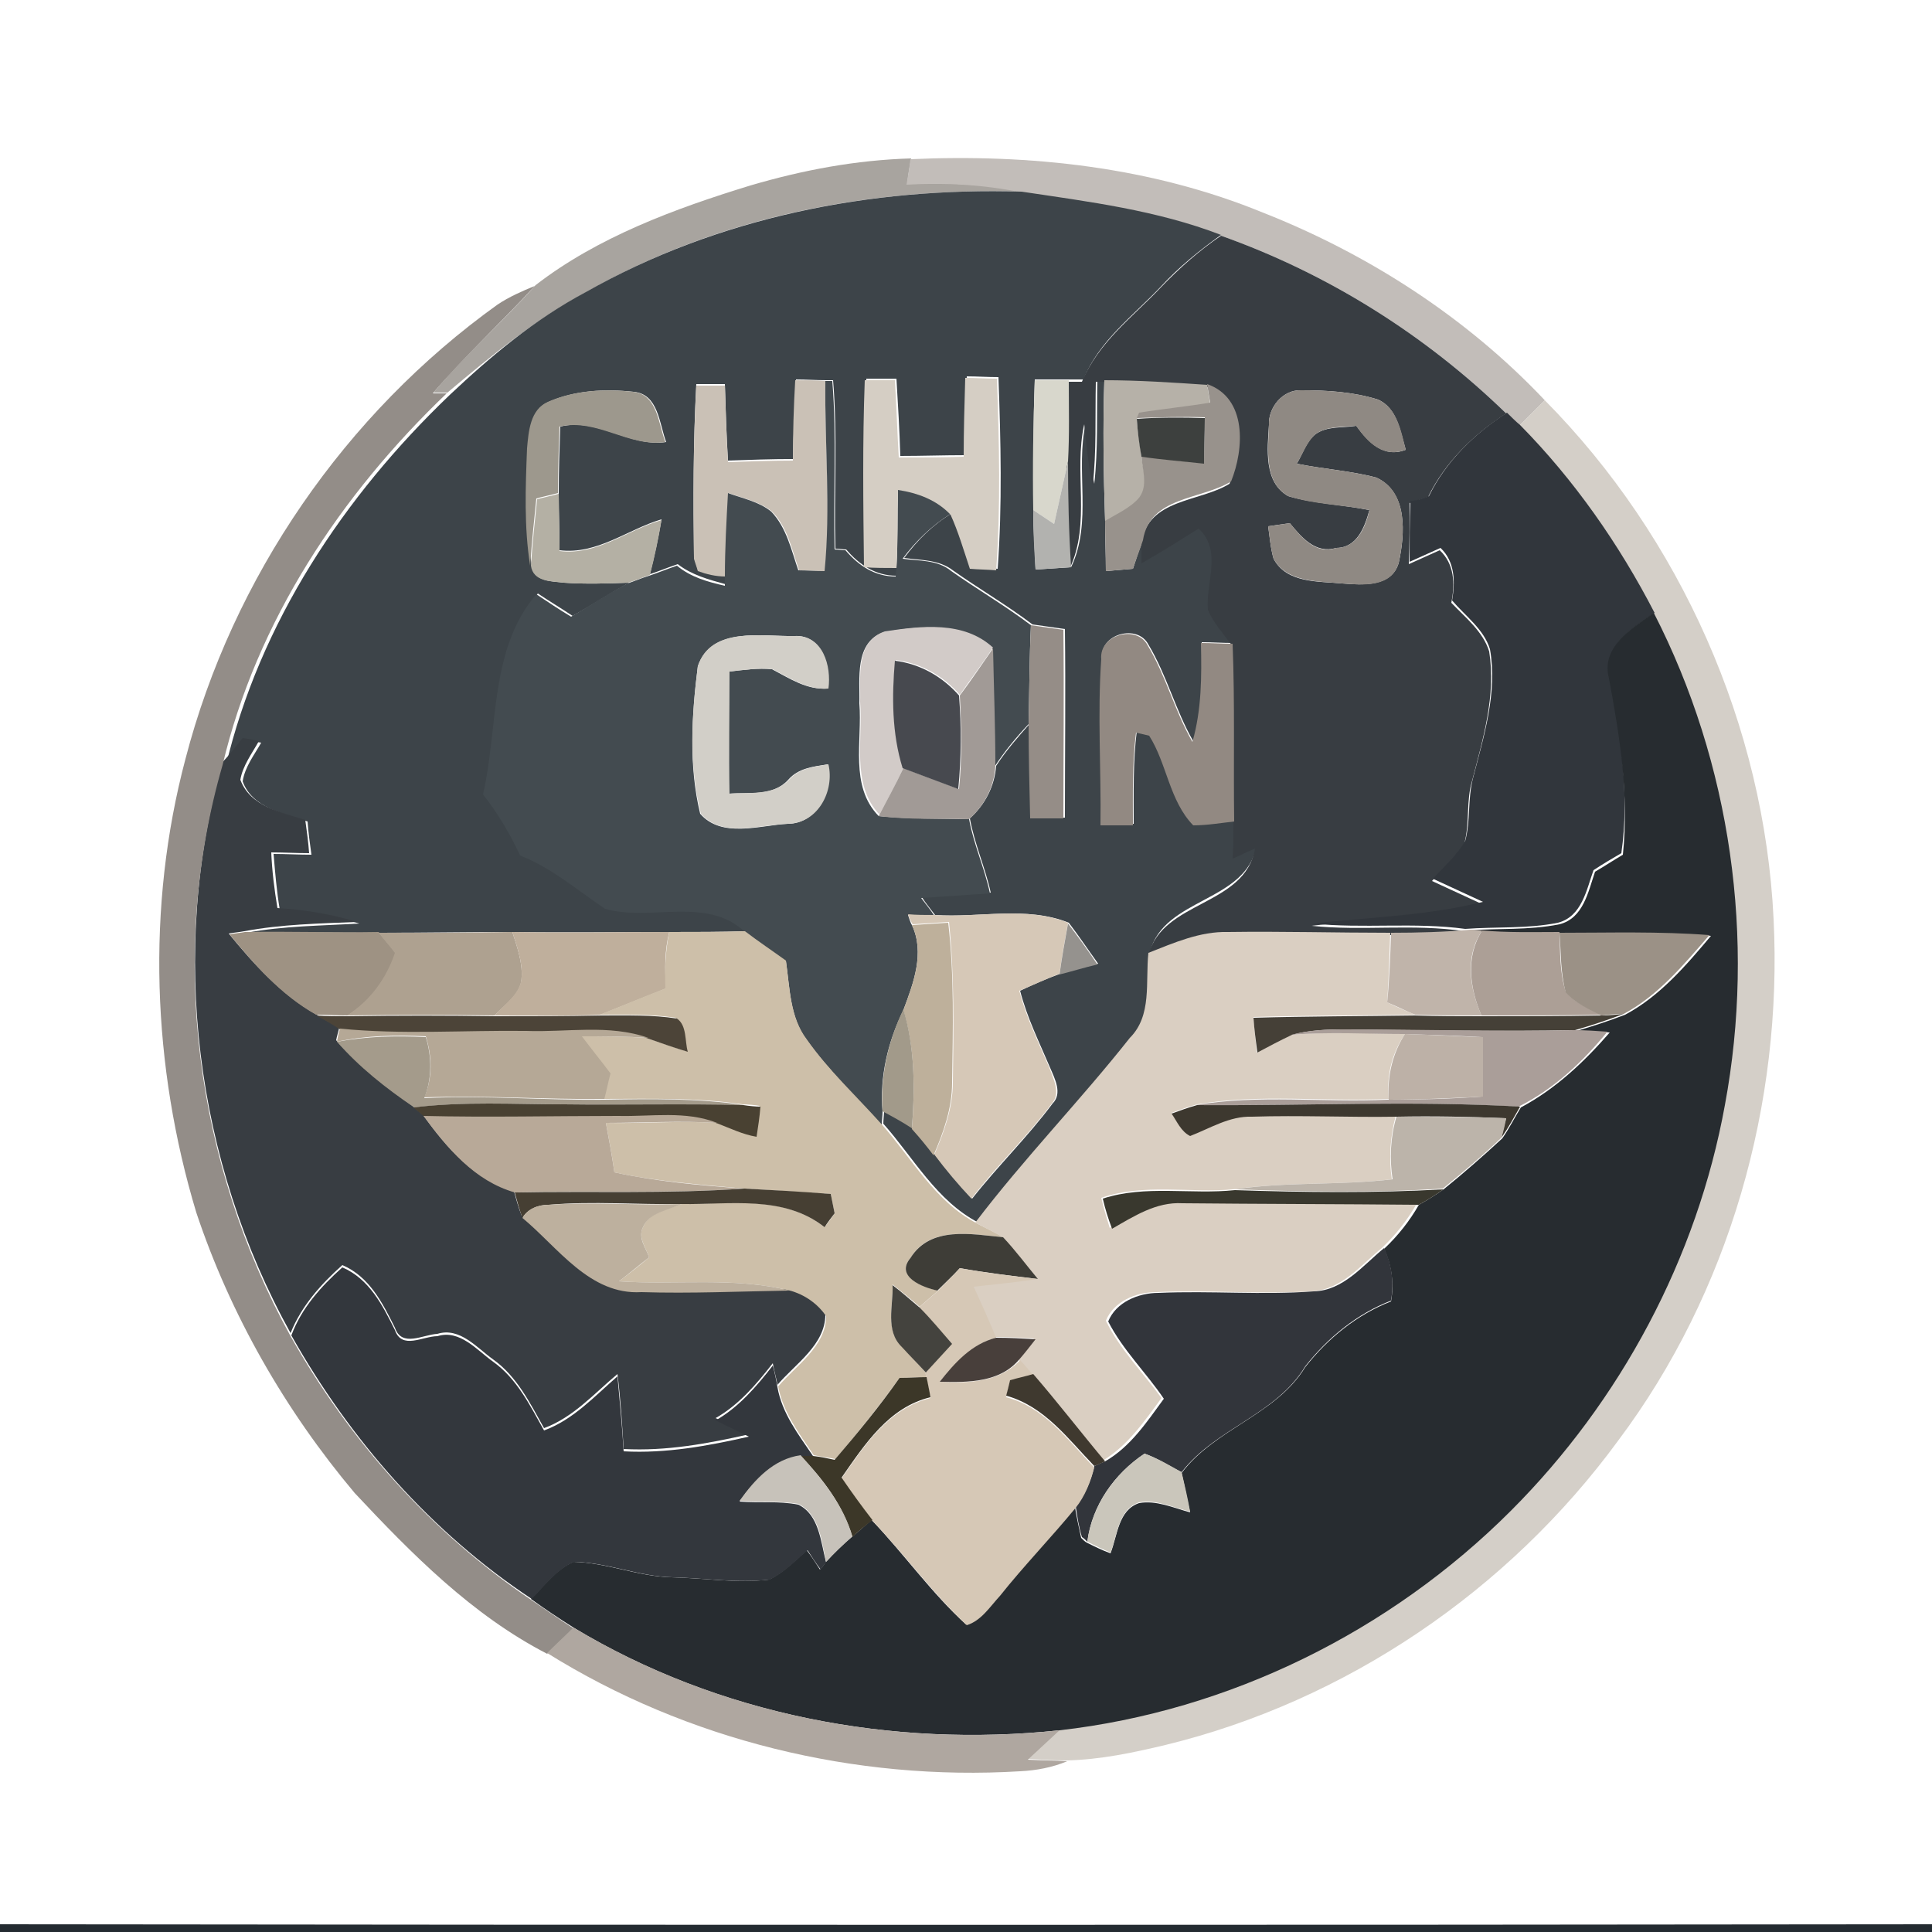 <?xml version="1.0" encoding="utf-8"?>
<!-- Generator: Adobe Illustrator 26.0.3, SVG Export Plug-In . SVG Version: 6.00 Build 0)  -->
<svg version="1.1" id="Layer_1" xmlns="http://www.w3.org/2000/svg" xmlns:xlink="http://www.w3.org/1999/xlink" x="0px" y="0px"
	 viewBox="0 0 250 250" style="enable-background:new 0 0 250 250;" xml:space="preserve">
<style type="text/css">
	.st0{fill:#A8A49F;}
	.st1{fill:#C2BDB9;}
	.st2{fill:#3D4449;}
	.st3{fill:#383D42;}
	.st4{fill:#938D88;}
	.st5{fill:#CAC1B6;}
	.st6{fill:#434B50;}
	.st7{fill:#D5CEC4;}
	.st8{fill:#D8D7CC;}
	.st9{fill:#B6B1A8;}
	.st10{fill:#98928C;}
	.st11{fill:#8F8983;}
	.st12{fill:#9D988D;}
	.st13{fill:#D4CFC8;}
	.st14{fill:#3D403E;}
	.st15{fill:#31363C;}
	.st16{fill:#B2B2AF;}
	.st17{fill:#B4B0A4;}
	.st18{fill:#272C30;}
	.st19{fill:#D2CBC8;}
	.st20{fill:#958D87;}
	.st21{fill:#D2CFC8;}
	.st22{fill:#928982;}
	.st23{fill:#A19A96;}
	.st24{fill:#47494F;}
	.st25{fill:#D6C8B7;}
	.st26{fill:#BEB09B;}
	.st27{fill:#95928E;}
	.st28{fill:#9E9283;}
	.st29{fill:#AEA190;}
	.st30{fill:#BFAF9C;}
	.st31{fill:#CDBFA9;}
	.st32{fill:#DACFC2;}
	.st33{fill:#C0B4AA;}
	.st34{fill:#AC9F96;}
	.st35{fill:#9B9186;}
	.st36{fill:#4C4438;}
	.st37{fill:#A29A8A;}
	.st38{fill:#454037;}
	.st39{fill:#B5A896;}
	.st40{fill:#AA9E99;}
	.st41{fill:#A49B8B;}
	.st42{fill:#BDB1A7;}
	.st43{fill:#494132;}
	.st44{fill:#3D382F;}
	.st45{fill:#B8A998;}
	.st46{fill:#BCB4AA;}
	.st47{fill:#463F33;}
	.st48{fill:#39382E;}
	.st49{fill:#BDB09E;}
	.st50{fill:#3E3D37;}
	.st51{fill:#32353B;}
	.st52{fill:#33373D;}
	.st53{fill:#D6C8B6;}
	.st54{fill:#44433E;}
	.st55{fill:#483F3B;}
	.st56{fill:#3C3728;}
	.st57{fill:#3F392F;}
	.st58{fill:#CAC6BB;}
	.st59{fill:#C7C2BA;}
	.st60{fill:#AFA7A0;}
	.st61{fill:#242B31;}
</style>
<g id="_x23_a8a49fff">
	<path class="st0" d="M97.1,24c6.8-2,13.7-3.3,20.8-3.5c-0.2,1.1-0.4,2.2-0.5,3.3c5-0.2,10,0,14.9,1c-19.5-0.6-39.4,3.2-56.4,13
		c-6.6,3.5-12.3,8.2-18,13c-0.5,0-1.4,0-1.8,0c4.1-4.9,8.9-9.1,13.2-13.9C77.3,30.7,87.3,27,97.1,24z"/>
</g>
<g id="_x23_c2bdb9ff">
	<path class="st1" d="M117.8,20.6c15.5-0.7,31.2,1,45.6,6.9c13.7,5.4,26.4,13.6,36.5,24.3c-1.1,1.1-2.2,2.2-3.3,3.3
		c-0.4-0.4-1.2-1.2-1.7-1.6c-10.5-10.2-23.1-18.1-36.9-23c-8.3-3.1-17.1-4.3-25.8-5.6c-4.9-1-9.9-1.3-14.9-1
		C117.5,22.7,117.7,21.6,117.8,20.6z"/>
</g>
<g id="_x23_3d4449ff">
	<path class="st2" d="M75.8,37.8c17.1-9.7,36.9-13.6,56.4-13c8.7,1.3,17.5,2.4,25.8,5.6c-2.8,2-5.5,4.2-7.8,6.7c-3.6,3.8-8,7-10,12
		c-0.6,0-1.3,0-1.9,0c-1.5,0-2.9,0-4.4,0c-0.2,5.6-0.2,11.2-0.2,16.9c0,2.6,0.2,5.1,0.3,7.7c1.5-0.1,3-0.2,4.6-0.3
		c2.8-5.9,0.5-12.5,1.9-18.7c0.3,2.6,0.5,5.3,1.1,7.9c0.5-4.5,0.3-9,0.4-13.4l0.9,0c-0.2,6.1-0.1,12.2,0.1,18.2
		c0,2.2,0.1,4.3,0.1,6.5c1.1-0.1,2.3-0.2,3.5-0.3c0.4-1.2,0.8-2.5,1.3-3.7c0,0.7,0,2.1,0,2.7c2.5-1.5,5-3,7.4-4.5
		c3.1,2.9,0.9,7,1.2,10.5c0.7,1.8,2,3.2,3.1,4.6c-1.4,0-2.8-0.1-4.1-0.1c0.2,4.3,0.2,8.7-1.1,12.8c-2.3-4-3.4-8.5-5.8-12.5
		c-1.4-2.7-6.3-1.4-6,1.8c-0.5,7.1,0,14.3-0.1,21.4c1.4,0,2.8,0,4.2,0c0-4-0.1-8,0.4-12c0.4,0.1,1.3,0.3,1.7,0.4
		c2.3,3.7,2.6,8.4,5.7,11.6c1.8,0,3.6-0.2,5.3-0.5c0,1.5-0.1,3.1-0.1,4.6c1-0.4,1.9-0.9,2.9-1.3c-1.3,7.4-12,6.7-13.8,13.8
		c-0.4,3.7,0.5,8-2.2,11.1c-6.5,8.1-13.8,15.6-20,23.9c-5.4-2.8-8.4-8.4-12.3-12.8c0-0.4,0.1-1.3,0.1-1.7c1.3,0.7,2.6,1.4,3.8,2.3
		c1,1.1,1.9,2.3,2.8,3.4c1.5,2,3.1,3.9,4.8,5.7c3.3-4.2,7.2-8,10.4-12.3c1.3-1.3,0.3-3.2-0.3-4.6c-1.4-3.3-3-6.5-3.9-10
		c1.7-0.8,3.5-1.6,5.2-2.2c1.6-0.5,3.3-0.9,4.9-1.3c-1.3-1.8-2.5-3.6-3.8-5.3c-5.5-2.2-11.5-0.6-17.3-1c-0.6-0.8-1.2-1.5-1.7-2.3
		c3-0.2,5.9-0.4,8.9-0.6c-0.7-3.2-2.1-6.3-2.7-9.6c2-1.8,3.2-4.2,3.4-6.8c1.3-2,2.8-3.7,4.4-5.5c0.1,4.1,0.2,8.2,0.2,12.2
		c1.4,0,2.8,0,4.3,0c0-8.2,0.1-16.3,0-24.4c-1.4-0.2-2.8-0.4-4.2-0.6c-3.3-2.5-6.9-4.6-10.3-7c-1.8-1.4-4.2-1.3-6.3-1.6
		c1.7-2.3,3.7-4.3,6.2-5.8c1,2.3,1.7,4.7,2.5,7c1.1,0.1,2.2,0.1,3.4,0.2c0.6-8.3,0.4-16.5,0.1-24.8c-1.4,0-2.8-0.1-4.1-0.1
		c-0.1,3.4-0.1,6.8-0.2,10.2c-2.8,0-5.6,0.1-8.4,0.1c-0.1-3.3-0.3-6.7-0.5-10c-1.3,0-2.6,0-3.9,0c-0.3,8.1-0.2,16.2-0.2,24.2
		c1.4,0,2.8,0,4.2,0.1l-0.1,1.2c-2.7,0-4.8-1.4-6.5-3.4c-0.4,0-0.9-0.1-1.4-0.1c-0.2-7.3,0.3-14.6-0.3-21.8l-0.9,0
		c-1.3,0-2.6-0.1-3.9-0.1c-0.2,3.4-0.3,6.9-0.4,10.3c-2.8,0-5.6,0.1-8.4,0.2c-0.2-3.3-0.3-6.6-0.4-9.9c-1.2,0-2.5,0-3.7,0
		c-0.4,7.5-0.4,14.9-0.3,22.4c0.1,0.4,0.4,1.2,0.5,1.6c1.2,0.5,2.4,0.7,3.6,0.7l0,1.2c-2.2-0.6-4.4-1.2-6.2-2.6
		c-1.2,0.4-2.4,0.9-3.6,1.3c0.6-2.4,1.1-4.7,1.5-7.1c-4.4,1.3-8.3,4.6-13.2,4c0-2.5-0.1-4.9-0.1-7.4c0-2.9,0.1-5.7,0.2-8.6
		c4.9-1.2,8.9,2.7,13.7,2c-0.9-2.4-1-6.2-4.2-6.5c-3.7-0.4-7.6-0.2-11,1.3c-2.3,1-2.5,3.8-2.6,6c-0.2,5.1-0.3,10.2,0.4,15.2
		c0.3,2.1,2.6,2,4.2,2.2c2.8,0.2,5.6,0.1,8.4,0c-2.5,1.4-4.8,2.9-7.3,4.3c-1.5-1-3-1.9-4.5-2.9c-6.1,7.1-4.9,17.3-6.9,25.9
		c1.9,2.5,3.5,5.2,4.8,7.9c4.1,1.6,7.4,4.5,11,6.9c5.9,1.7,13.1-1.7,18.1,3c-3.3,0.1-6.6,0.1-9.8,0.1c-6.8,0-13.5,0.1-20.3,0
		c-5.8,0-11.6,0.1-17.3,0.1c-5.8,0-11.6-0.1-17.3,0c4.8-0.9,9.7-0.9,14.6-1.2c-3.4-1-6.8-1.6-10.3-1.8c-0.4-2.4-0.6-4.8-0.8-7.2
		c1.6,0,3.3,0.1,4.9,0.1c-0.2-1.4-0.4-2.9-0.5-4.3c-3.1-1-7.2-1.8-8.4-5.2c0.3-1.9,1.5-3.4,2.4-5c-0.7-0.1-1.4-0.2-2.1-0.4
		c-0.9,1.1-1.7,2.3-2.5,3.5c4.4-18.6,15.3-35,29-48.1C63.5,46.1,69.2,41.3,75.8,37.8z"/>
</g>
<g id="_x23_383d42ff">
	<path class="st3" d="M150.2,37.2c2.4-2.5,5-4.8,7.8-6.7c13.8,4.9,26.4,12.8,36.9,23c-4.2,2.7-7.9,6.3-10.1,10.8
		c-0.8,0.3-1.6,0.5-2.4,0.8c0,2.6,0,5.2-0.1,7.9c1.3-0.6,2.7-1.2,4-1.8c1.9,1.8,2,4.3,1.5,6.8c1.8,1.9,4.1,3.7,4.9,6.3
		c0.9,5.7-0.8,11.3-2.2,16.7c-0.8,2.6-0.3,5.4-1,8.1c-1.1,1.9-2.8,3.3-4.2,4.9c2.2,1,4.3,2,6.5,3c-7.3,1.7-14.7,1.9-22.1,2.8
		c6.6,0.7,13.2-0.3,19.8,0.7l0.8,0.1c-3.5,0.3-6.9,0.4-10.4,0.4c-7,0-14-0.2-21-0.1c-3.6-0.1-7,1.5-10.3,2.7
		c1.8-7.1,12.5-6.3,13.8-13.8c-1,0.4-1.9,0.9-2.9,1.3c0.1-1.5,0.1-3.1,0.1-4.6c-0.1-7.7,0.1-15.4-0.2-23c-1.1-1.5-2.4-2.9-3.1-4.6
		c-0.3-3.6,1.9-7.6-1.2-10.5c-2.4,1.5-4.9,3.1-7.4,4.5c0-0.7,0-2.1,0-2.7c0.9-5.7,7.5-5.2,11.4-7.6c1.6-4.2,2-10.8-3.1-12.6
		c-4.4-0.3-8.8-0.6-13.3-0.6l-0.9,0c-0.1,4.5,0.1,9-0.4,13.4c-0.6-2.6-0.8-5.2-1.1-7.9c-1.4,6.2,0.9,12.8-1.9,18.7
		c-0.3-4.6-0.4-9.1-0.4-13.7c0.1-3.5,0.1-7,0.1-10.5c0.6,0,1.3,0,1.9,0C142.2,44.2,146.6,41,150.2,37.2 M164.2,55
		c-0.2,3.1-0.7,7.4,2.5,9.2c3.4,1,7,1.1,10.5,1.8c-0.6,2.2-1.6,4.9-4.3,4.9c-2.7,0.8-4.5-1.4-6-3.2c-0.7,0.1-2.1,0.3-2.8,0.4
		c0.2,1.4,0.3,2.8,0.7,4.2c1.7,3.2,5.8,2.9,8.9,3.2c2.6,0.2,6.4,0.5,7.3-2.7c0.8-3.7,1.2-9.1-2.9-11c-3.4-0.9-6.9-1.1-10.3-1.8
		c0.8-1.3,1.2-2.8,2.4-3.8c1.5-1.1,3.5-0.8,5.3-1.1c1.6,2.2,3.6,4.2,6.4,3.1c-0.7-2.4-1.1-5.4-3.6-6.5c-3.2-1-6.6-1.2-9.9-1.2
		C166,50.4,164.1,52.7,164.2,55z"/>
	<path class="st3" d="M31.4,95.5c0.7,0.1,1.4,0.2,2.1,0.4c-0.9,1.6-2.1,3.2-2.4,5c1.3,3.5,5.3,4.2,8.4,5.2c0.2,1.4,0.4,2.9,0.5,4.3
		c-1.6,0-3.3-0.1-4.9-0.1c0.1,2.4,0.4,4.8,0.8,7.2c3.5,0.2,7,0.8,10.3,1.8c-4.9,0.2-9.8,0.3-14.6,1.2c-0.5,0.1-1.5,0.2-2,0.3
		c3.2,3.9,6.7,7.8,11.2,10.4c1,0.6,2,1.2,3.1,1.7c-0.1,0.6-0.3,1.1-0.4,1.7c2.9,3.3,6.4,6,9.9,8.5c0.3,0.3,1,0.9,1.3,1.1
		c3,4.2,6.6,8.4,11.8,9.9c0.3,1.1,0.6,2.2,1,3.2c4.6,3.8,8.7,10,15.4,9.7c6.4,0.2,12.8-0.1,19.2-0.2c1.9,0.5,3.6,1.7,4.7,3.3
		c0,3.9-3.9,6.4-6.2,9.1c-0.1-0.7-0.5-2.1-0.6-2.8c-2.1,2.7-4.4,5.4-7.4,7.1c1.4,0.7,2.9,1.4,4.3,2.1c-5.3,1.2-10.7,2.2-16.2,1.9
		c-0.2-3.2-0.4-6.5-0.8-9.7c-3,2.5-5.7,5.6-9.5,7c-1.8-3.2-3.5-6.7-6.6-8.9c-2.1-1.5-4.3-4.2-7.2-3.3c-1.9,0.1-4.6,1.8-5.5-0.8
		c-1.6-3.2-3.3-6.6-6.8-8.1c-2.8,2.5-5.3,5.3-6.7,8.8c-12.3-22.2-15.8-49.4-8.8-73.9C29.6,97.8,30.5,96.6,31.4,95.5z"/>
</g>
<g id="_x23_938d88ff">
	<path class="st4" d="M64.4,39.4c1.5-1,3.1-1.7,4.8-2.4c-4.3,4.7-9,9-13.2,13.9c0.5,0,1.4,0,1.8,0c-13.7,13.1-24.6,29.5-29,48.1
		c-7.1,24.5-3.5,51.6,8.8,73.9c7.6,13.5,18.2,25.4,31.1,34.1c1.8,1.2,3.6,2.5,5.5,3.7c-1.1,1.1-2.3,2.2-3.4,3.3
		c-9.7-5-17.5-12.9-24.9-20.8c-9-10.7-16.1-23.1-20.5-36.3c-5.7-18.9-6.5-39.5-1.4-58.7C30.1,74.7,44.7,53.5,64.4,39.4z"/>
</g>
<g id="_x23_cac1b6ff">
	<path class="st5" d="M102.9,49.2c1.3,0,2.6,0,3.9,0.1c-0.1,8.2,0.7,16.4,0,24.6c-1.2,0-2.3-0.1-3.4-0.1c-0.9-2.6-1.5-5.6-3.5-7.6
		c-1.6-1.3-3.7-1.7-5.6-2.4c-0.2,3.6-0.4,7.2-0.4,10.8c-1.3,0-2.5-0.3-3.6-0.7c-0.1-0.4-0.4-1.2-0.5-1.6c-0.1-7.5-0.1-14.9,0.3-22.4
		c1.2,0,2.5,0,3.7,0c0.1,3.3,0.2,6.6,0.4,9.9c2.8-0.1,5.6-0.2,8.4-0.2C102.6,56.1,102.7,52.6,102.9,49.2z"/>
</g>
<g id="_x23_434b50ff">
	<path class="st6" d="M106.8,49.3l0.9,0c0.6,7.3,0.1,14.5,0.3,21.8c0.5,0,0.9,0.1,1.4,0.1c1.7,2,3.8,3.4,6.5,3.4l0.1-1.2
		c0.2-3.4,0.1-6.8,0.2-10.1c2.5,0.4,5,1.3,6.8,3.2c-2.4,1.5-4.5,3.5-6.2,5.8c2.1,0.3,4.5,0.1,6.3,1.6c3.4,2.4,7,4.5,10.3,7
		c-0.2,4.3-0.2,8.5-0.3,12.8c-1.6,1.7-3.1,3.5-4.4,5.5c0-5.1-0.2-10.2-0.3-15.3c-3.8-3.5-9.3-2.9-14-2.1c-3.9,1.3-3.1,6.1-3.2,9.2
		c0.4,4.9-1.3,10.7,2.5,14.6c3.9,0.4,7.8,0.3,11.7,0.4c0.6,3.3,2,6.3,2.7,9.6c-3,0.2-6,0.4-8.9,0.6c0.6,0.8,1.2,1.5,1.7,2.3
		c-1.1,0-2.3-0.1-3.4-0.1c0.1,0.3,0.3,1,0.5,1.3c1.7,3.6,0.2,7.5-1.1,11c-2,4.1-3.1,8.6-2.7,13.2c0,0.4-0.1,1.3-0.1,1.7
		c-3.3-3.6-6.8-7-9.7-11c-2.2-2.9-2.2-6.8-2.7-10.2c-1.8-1.2-3.5-2.5-5.3-3.8c-5-4.7-12.2-1.3-18.1-3c-3.6-2.4-6.9-5.3-11-6.9
		c-1.3-2.8-2.9-5.5-4.8-7.9c2-8.6,0.8-18.8,6.9-25.9c1.5,1,3,2,4.5,2.9c2.4-1.4,4.8-3,7.3-4.3c0.9-0.3,1.8-0.7,2.8-1
		c1.2-0.4,2.4-0.9,3.6-1.3c1.8,1.5,4,2.1,6.2,2.6l0-1.2c0-3.6,0.2-7.2,0.4-10.8c1.9,0.7,4,1.1,5.6,2.4c2,2.1,2.6,5,3.5,7.6
		c1.1,0,2.3,0.1,3.4,0.1C107.5,65.7,106.7,57.5,106.8,49.3 M90.3,86.2c-0.8,6.3-1.2,12.9,0.3,19.1c2.8,3.2,7.7,1.5,11.3,1.3
		c3.8,0,5.9-4.2,5.2-7.7c-1.9,0.3-3.8,0.5-5.1,2c-2,2.2-5.1,1.6-7.7,1.8c-0.1-5.3,0-10.6,0-15.8c1.9-0.2,3.8-0.5,5.6-0.3
		c2.3,1.2,4.5,2.7,7.2,2.5c0.4-2.9-0.7-7-4.3-6.8C98.7,82.4,92.1,81,90.3,86.2z"/>
</g>
<g id="_x23_d5cec4ff">
	<path class="st7" d="M111.9,49.2c1.3,0,2.6,0,3.9,0c0.2,3.3,0.3,6.6,0.5,10c2.8,0,5.6,0,8.4-0.1c0-3.4,0.1-6.8,0.2-10.2
		c1.4,0,2.7,0.1,4.1,0.1c0.3,8.3,0.5,16.6-0.1,24.8c-1.1-0.1-2.3-0.1-3.4-0.2c-0.8-2.4-1.5-4.8-2.5-7c-1.8-1.9-4.2-2.8-6.8-3.2
		c-0.1,3.4,0,6.8-0.2,10.1c-1.4,0-2.8,0-4.2-0.1C111.7,65.3,111.6,57.2,111.9,49.2z"/>
</g>
<g id="_x23_d8d7ccff">
	<path class="st8" d="M133.9,49.2c1.5,0,2.9,0,4.4,0c0,3.5,0.1,7-0.1,10.5c-0.6,2.7-1.2,5.4-1.8,8.1c-0.9-0.6-1.8-1.2-2.7-1.8
		C133.6,60.4,133.7,54.8,133.9,49.2z"/>
</g>
<g id="_x23_b6b1a8ff">
	<path class="st9" d="M142.9,49.2c4.4,0,8.9,0.3,13.3,0.6c0.1,0.6,0.3,1.9,0.4,2.5c-3.1,0.5-6.2,0.8-9.2,1.3l-0.3,0.7
		c0.1,1.6,0.4,3.2,0.6,4.8c0.2,1.8,1,3.8-0.3,5.4c-1.2,1.4-2.9,2.1-4.4,3C142.8,61.3,142.7,55.2,142.9,49.2z"/>
</g>
<g id="_x23_98928cff">
	<path class="st10" d="M156.2,49.7c5.2,1.8,4.8,8.4,3.1,12.6c-3.9,2.4-10.5,1.9-11.4,7.6c-0.4,1.2-0.9,2.5-1.3,3.7
		c-1.2,0.1-2.3,0.2-3.5,0.3c0-2.2-0.1-4.3-0.1-6.5c1.5-0.9,3.3-1.7,4.4-3c1.2-1.6,0.4-3.6,0.3-5.4c2.7,0.4,5.4,0.7,8.1,0.9
		c0-2,0.1-3.9,0.1-5.9c-2.9-0.1-5.9,0-8.8,0.1l0.3-0.7c3.1-0.5,6.2-0.8,9.2-1.3C156.5,51.6,156.3,50.3,156.2,49.7z"/>
</g>
<g id="_x23_8f8983ff">
	<path class="st11" d="M164.2,55c-0.1-2.3,1.8-4.6,4.2-4.5c3.3,0,6.7,0.2,9.9,1.2c2.5,1.1,3,4.1,3.6,6.5c-2.9,1.1-4.9-0.9-6.4-3.1
		c-1.8,0.2-3.8,0-5.3,1.1c-1.1,1-1.6,2.5-2.4,3.8c3.4,0.7,6.9,0.9,10.3,1.8c4.1,1.8,3.7,7.3,2.9,11c-0.9,3.3-4.7,2.9-7.3,2.7
		c-3.1-0.3-7.2-0.1-8.9-3.2c-0.4-1.4-0.5-2.8-0.7-4.2c0.7-0.1,2.1-0.3,2.8-0.4c1.5,1.8,3.3,4.1,6,3.2c2.7,0,3.8-2.7,4.3-4.9
		c-3.5-0.7-7.1-0.7-10.5-1.8C163.5,62.4,164.1,58.1,164.2,55z"/>
</g>
<g id="_x23_9d988dff">
	<path class="st12" d="M70.9,52c3.4-1.5,7.3-1.7,11-1.3c3.2,0.3,3.3,4.2,4.2,6.5c-4.8,0.7-8.8-3.1-13.7-2c-0.1,2.9-0.2,5.7-0.2,8.6
		c-0.7,0.2-2.1,0.5-2.8,0.7c-0.3,2.9-0.6,5.8-0.8,8.7c-0.8-5-0.6-10.2-0.4-15.2C68.4,55.8,68.6,53,70.9,52z"/>
</g>
<g id="_x23_d4cfc8ff">
	<path class="st13" d="M196.6,55.1c1.1-1.1,2.2-2.2,3.3-3.3c17.6,17.8,28.4,42.2,29.6,67.1c1.2,23.9-5.7,48.3-20.1,67.5
		c-14.2,19.4-35.2,33.7-58.6,39.4c-4.2,1-8.4,1.9-12.8,2c-1.7,0-3.4-0.1-5.1-0.2c1.4-1.2,2.7-2.5,4.1-3.8
		c21.9-2.5,42.8-12.8,58.4-28.4c14.2-14.2,24.2-32.7,27.7-52.5c4-21.5,0.8-44.2-9.2-63.7C209.5,70.4,203.6,62.2,196.6,55.1z"/>
</g>
<g id="_x23_3d403eff">
	<path class="st14" d="M147.1,54.2c2.9-0.2,5.9-0.2,8.8-0.1c0,2-0.1,3.9-0.1,5.9c-2.7-0.3-5.4-0.5-8.1-0.9
		C147.4,57.4,147.2,55.8,147.1,54.2z"/>
</g>
<g id="_x23_31363cff">
	<path class="st15" d="M184.9,64.2c2.2-4.5,5.9-8.1,10.1-10.8c0.4,0.4,1.2,1.2,1.7,1.6c7,7.1,12.8,15.4,17.4,24.3
		c-2.8,2-6.9,4.4-5.8,8.5c1.4,7.4,2.6,15,1.5,22.6c-1.2,0.7-2.4,1.4-3.6,2.2c-0.9,2.5-1.5,6-4.6,6.8c-3.9,0.8-8,0.5-12,0.8
		c-6.6-0.9-13.2,0-19.8-0.7c7.4-0.8,14.8-1,22.1-2.8c-2.2-1-4.3-2-6.5-3c1.5-1.6,3.1-3,4.2-4.9c0.7-2.6,0.3-5.4,1-8.1
		c1.4-5.4,3.2-11.1,2.2-16.7c-0.8-2.6-3.2-4.3-4.9-6.3c0.4-2.4,0.4-5-1.5-6.8c-1.3,0.6-2.7,1.2-4,1.8c0-2.6,0-5.2,0.1-7.9
		C183.3,64.8,184.1,64.5,184.9,64.2z"/>
</g>
<g id="_x23_b2b2afff">
	<path class="st16" d="M136.4,67.8c0.6-2.7,1.2-5.4,1.8-8.1c0,4.6,0.1,9.1,0.4,13.7c-1.5,0.1-3,0.2-4.6,0.3
		c-0.2-2.6-0.3-5.2-0.3-7.7C134.6,66.6,135.5,67.2,136.4,67.8z"/>
</g>
<g id="_x23_b4b0a4ff">
	<path class="st17" d="M69.5,64.6c0.7-0.2,2.1-0.5,2.8-0.7c0,2.5,0.1,4.9,0.1,7.4c4.9,0.6,8.7-2.7,13.2-4c-0.4,2.4-0.9,4.8-1.5,7.1
		c-0.9,0.3-1.8,0.7-2.8,1c-2.8,0.1-5.6,0.2-8.4,0c-1.6-0.2-3.9-0.1-4.2-2.2C68.9,70.3,69.2,67.4,69.5,64.6z"/>
</g>
<g id="_x23_272c30ff">
	<path class="st18" d="M208.2,87.8c-1.1-4.1,3-6.5,5.8-8.5c10,19.5,13.2,42.2,9.2,63.7c-3.6,19.8-13.5,38.3-27.7,52.5
		c-15.6,15.6-36.4,25.9-58.4,28.4c-21.7,2.3-44.2-2-62.9-13.3c-1.9-1.2-3.7-2.4-5.5-3.7c1.7-1.7,3.2-3.8,5.5-4.8
		c4.3,0.1,8.4,1.9,12.7,2c4.2,0.1,8.4,0.8,12.6,0.3c1.9-0.9,3.4-2.5,4.9-3.8c0.6,0.8,1.2,1.7,1.7,2.5c0.2-0.2,0.6-0.7,0.7-0.9
		c1.1-1.2,2.2-2.3,3.4-3.3c0.9-0.7,1.7-1.5,2.6-2.2c4.2,4.4,7.7,9.4,12.2,13.5c1.9-0.6,3-2.4,4.3-3.8c3.1-3.9,6.6-7.6,9.8-11.4
		c0.2,1.3,0.5,2.6,0.8,4c0.2,0.2,0.5,0.5,0.7,0.6c1,0.5,2,1,3.1,1.4c0.9-2.3,1-5.6,3.7-6.5c2.2-0.4,4.4,0.6,6.6,1.2
		c-0.4-1.7-0.7-3.4-1.1-5.1c4.4-5.8,12.2-7.5,16-13.7c2.9-3.7,6.7-6.8,11.1-8.5c0.4-2.3,0.1-4.6-0.9-6.8c1.8-1.7,3.3-3.6,4.5-5.7
		c1.1-0.6,2.2-1.3,3.2-2c2.6-2.1,5.1-4.3,7.6-6.6c0.9-1.3,1.6-2.7,2.4-4c4.5-2.4,8.2-5.9,11.5-9.7c-1.4-0.1-2.9-0.1-4.3-0.2
		c2.1-0.6,4.2-1.3,6.3-2.1c4.5-2.4,7.9-6.4,11.1-10.2c-6.5-0.5-12.9-0.3-19.4-0.3c-3.3,0-6.7,0-10-0.2c-0.4,0-1.1-0.1-1.4-0.1
		l-0.8-0.1c4-0.3,8,0,12-0.8c3.1-0.8,3.7-4.2,4.6-6.8c1.2-0.7,2.4-1.5,3.6-2.2C210.8,102.8,209.6,95.3,208.2,87.8z"/>
</g>
<g id="_x23_d2cbc8ff">
	<path class="st19" d="M114.5,81.7c4.7-0.7,10.2-1.4,14,2.1c-1.4,2.1-2.9,4.1-4.3,6.1c-2.2-2.5-5.1-4.1-8.3-4.5
		c-0.5,4.6-0.4,9.4,1.1,13.8c-1,2.1-2.1,4.2-3.2,6.2c-3.7-3.9-2.1-9.8-2.5-14.6C111.4,87.8,110.6,83,114.5,81.7z"/>
</g>
<g id="_x23_958d87ff">
	<path class="st20" d="M133.4,80.9c1.4,0.2,2.8,0.4,4.2,0.6c0.1,8.1,0,16.3,0,24.4c-1.4,0-2.9,0-4.3,0c-0.1-4.1-0.2-8.2-0.2-12.2
		C133.2,89.4,133.2,85.2,133.4,80.9z"/>
</g>
<g id="_x23_d2cfc8ff">
	<path class="st21" d="M90.3,86.2c1.7-5.2,8.3-3.8,12.6-3.9c3.6-0.1,4.7,3.9,4.3,6.8c-2.7,0.2-4.9-1.3-7.2-2.5
		c-1.9-0.2-3.8,0.1-5.6,0.3c0,5.3-0.1,10.6,0,15.8c2.6-0.2,5.7,0.3,7.7-1.8c1.3-1.5,3.3-1.7,5.1-2c0.8,3.4-1.3,7.6-5.2,7.7
		c-3.7,0.1-8.5,1.9-11.3-1.3C89.1,99.1,89.5,92.5,90.3,86.2z"/>
</g>
<g id="_x23_928982ff">
	<path class="st22" d="M142.5,85.3c-0.3-3.2,4.6-4.5,6-1.8c2.4,4,3.5,8.5,5.8,12.5c1.2-4.2,1.2-8.5,1.1-12.8c1.4,0,2.8,0.1,4.1,0.1
		c0.3,7.7,0.1,15.4,0.2,23c-1.8,0.2-3.5,0.5-5.3,0.5c-3.1-3.2-3.4-8-5.7-11.6c-0.4-0.1-1.3-0.3-1.7-0.4c-0.5,4-0.4,8-0.4,12
		c-1.4,0-2.8,0-4.2,0C142.5,99.6,142,92.4,142.5,85.3z"/>
</g>
<g id="_x23_a19a96ff">
	<path class="st23" d="M128.5,83.9c0.1,5.1,0.3,10.2,0.3,15.3c-0.2,2.7-1.4,5-3.4,6.8c-3.9-0.1-7.8,0.1-11.7-0.4
		c1.1-2.1,2.2-4.1,3.2-6.2c2.4,0.9,4.8,1.8,7.2,2.7c0.4-4,0.3-8.1,0.1-12.1C125.7,88,127.1,85.9,128.5,83.9z"/>
</g>
<g id="_x23_47494fff">
	<path class="st24" d="M115.8,85.5c3.3,0.4,6.2,2.1,8.3,4.5c0.3,4,0.3,8-0.1,12.1c-2.4-0.9-4.8-1.8-7.2-2.7
		C115.4,94.9,115.4,90.1,115.8,85.5z"/>
</g>
<g id="_x23_d6c8b7ff">
	<path class="st25" d="M117.5,118.3c1.1,0.1,2.2,0.1,3.4,0.1c5.7,0.4,11.8-1.2,17.3,1c-0.4,2.2-0.8,4.4-1.1,6.6
		c-1.8,0.7-3.5,1.5-5.2,2.2c0.9,3.5,2.5,6.7,3.9,10c0.5,1.4,1.5,3.3,0.3,4.6c-3.2,4.3-7.1,8-10.4,12.3c-1.7-1.8-3.3-3.7-4.8-5.7
		c1.3-3,2.4-6.1,2.4-9.4c0.1-6.9,0.2-13.8-0.5-20.7c-1.6,0.1-3.1,0.2-4.7,0.3C117.9,119.3,117.6,118.7,117.5,118.3z"/>
</g>
<g id="_x23_beb09bff">
	<path class="st26" d="M118,119.7c1.6-0.1,3.1-0.2,4.7-0.3c0.8,6.9,0.6,13.8,0.5,20.7c0,3.3-1.1,6.4-2.4,9.4
		c-0.9-1.2-1.8-2.3-2.8-3.4c0.4-5.2,0.4-10.4-1.1-15.4C118.2,127.2,119.7,123.3,118,119.7z"/>
</g>
<g id="_x23_95928eff">
	<path class="st27" d="M138.2,119.5c1.3,1.7,2.6,3.5,3.8,5.3c-1.7,0.4-3.3,0.9-4.9,1.3C137.4,123.9,137.8,121.7,138.2,119.5z"/>
</g>
<g id="_x23_9e9283ff">
	<path class="st28" d="M29.7,120.9c0.5-0.1,1.5-0.2,2-0.3c5.8-0.1,11.6,0.1,17.3,0c0.7,0.9,1.5,1.8,2.2,2.7
		c-1.1,3.3-3.2,6.2-6.2,8.1c-1.4,0-2.7-0.1-4.1-0.1C36.4,128.8,32.9,124.8,29.7,120.9z"/>
</g>
<g id="_x23_aea190ff">
	<path class="st29" d="M49,120.7c5.8,0,11.5,0,17.3-0.1c0.6,1.9,1.3,3.8,1.2,5.8c0,2.2-2.1,3.5-3.5,5c-6.4-0.1-12.8-0.1-19.1,0
		c3-1.9,5.1-4.8,6.2-8.1C50.5,122.5,49.7,121.6,49,120.7z"/>
</g>
<g id="_x23_bfaf9cff">
	<path class="st30" d="M66.3,120.6c6.8,0.1,13.5,0,20.3,0c-0.6,2.4-0.6,4.8-0.4,7.3c-2.8,1.1-5.7,2.3-8.5,3.4
		c-4.6,0.2-9.1,0.1-13.7,0.1c1.3-1.5,3.4-2.8,3.5-5C67.6,124.4,66.9,122.5,66.3,120.6z"/>
</g>
<g id="_x23_cdbfa9ff">
	<path class="st31" d="M86.6,120.6c3.3,0,6.6,0,9.8-0.1c1.7,1.3,3.5,2.5,5.3,3.8c0.5,3.5,0.5,7.3,2.7,10.2c2.8,4,6.4,7.3,9.7,11
		c3.9,4.4,6.9,10,12.3,12.8c1.1,0.6,2.3,1.1,3.4,1.8c-4.1-0.4-9.5-1.5-12,2.7c-2,2.4,1.7,3.8,3.6,4.2c-0.8,0.7-1.6,1.4-2.4,2.1
		c-1.1-1-2.3-1.9-3.5-2.9c0.1,2.7-1,5.9,1.2,8c1,1.1,2,2.2,3,3.3l0.2,0.7c-1.2,0-2.4,0.1-3.5,0.1c-2.6,3.6-5.4,7.1-8.3,10.5
		c-0.9-0.2-1.9-0.3-2.8-0.5c-1.9-2.8-4-5.6-4.6-8.9c2.3-2.7,6.2-5.2,6.2-9.1c-1.1-1.6-2.8-2.8-4.7-3.3c-7.2-1.8-14.8-0.7-22.1-1.2
		c1.3-1,2.6-2,3.9-3.1c-0.4-1.2-1.5-2.6-0.8-3.9c0.8-2,3.3-2.3,5-3c6.3,0,13.2-1.2,18.5,3c0.3-0.4,1-1.3,1.3-1.8
		c-0.1-0.6-0.4-1.9-0.5-2.5c-3.7-0.2-7.5-0.5-11.2-0.7c-5.6-0.5-11.3-0.9-16.8-2.1c-0.3-2.2-0.7-4.3-1.1-6.4c4.8,0.1,9.6-0.3,14.4,0
		c1.7,0.6,3.3,1.4,5,1.7c0.2-1.3,0.4-2.6,0.5-3.9c-0.5-0.1-1.6-0.2-2.2-0.2c-6-0.9-12-0.7-18.1-0.7c0.3-1.1,0.5-2.2,0.8-3.3
		c-1.3-1.6-2.5-3.2-3.7-4.8c2.9,0,5.7,0,8.6,0.2c1.7,0.6,3.4,1.2,5.1,1.7c-0.4-1.4,0-3.3-1.4-4.3c-3.2-0.5-6.5-0.4-9.8-0.4
		c2.8-1.1,5.6-2.3,8.5-3.4C86,125.5,86.1,123,86.6,120.6z"/>
</g>
<g id="_x23_dacfc2ff">
	<path class="st32" d="M148.6,123.3c3.3-1.3,6.7-2.8,10.3-2.7c7-0.1,14,0.1,21,0.1c-0.1,3-0.2,6-0.4,9c1.2,0.6,2.4,1.1,3.6,1.6
		c-7,0.1-14,0.1-20.9,0.3c0.1,1.5,0.3,3.1,0.4,4.6c1.5-0.8,2.9-1.6,4.5-2.3c4.9-0.4,9.8-0.2,14.7-0.1c-1.7,2.5-2.4,5.4-2.1,8.4
		c-8.3,0.4-16.6-0.7-24.8,0.7c-1.1,0.3-2.2,0.7-3.3,1.1c0.7,1,1.2,2.3,2.3,2.9c2.6-0.9,5.1-2.6,8-2.5c6.2-0.1,12.5,0.1,18.7,0
		c-0.7,2.7-0.9,5.4-0.5,8.2c-6.8,0.8-13.7,0.3-20.5,1.3c-5.7,0.5-11.6-0.8-17.1,1.1c0.3,1.3,0.7,2.6,1.1,3.9
		c2.8-1.6,5.7-3.6,9.1-3.3c10.2,0.1,20.4,0.1,30.6,0.2c-1.2,2.1-2.7,4-4.5,5.7c-2.7,2.2-5.2,5.4-9.1,5.6c-6.7,0.4-13.4-0.2-20.1,0.1
		c-2.6,0-5.5,1.2-6.5,3.7c1.8,3.7,4.8,6.7,7.2,10c-2.2,3-4.4,6.2-7.6,8.1c-3.2-3.7-6.1-7.6-9.3-11.3c-0.6-0.6-1.1-1.3-1.7-1.9
		c0.7-0.9,1.4-1.8,2.1-2.6c-1.7-0.1-3.4-0.2-5.1-0.2c-0.9-2.2-1.9-4.4-2.9-6.6c2.8-0.3,5.5-0.6,8.3-1c-1.5-1.8-2.9-3.7-4.5-5.4
		c-1.1-0.6-2.3-1.2-3.4-1.8c6.3-8.3,13.6-15.8,20-23.9C149.1,131.4,148.2,127.1,148.6,123.3z"/>
</g>
<g id="_x23_c0b4aaff">
	<path class="st33" d="M180,120.7c3.5,0,6.9-0.1,10.4-0.4c0.4,0,1.1,0.1,1.4,0.1c-2.3,3.4-1.6,7.5-0.1,11c-2.9,0-5.7,0-8.6-0.1
		c-1.2-0.5-2.4-1.1-3.6-1.6C179.8,126.7,179.9,123.7,180,120.7z"/>
</g>
<g id="_x23_ac9f96ff">
	<path class="st34" d="M191.8,120.4c3.3,0.3,6.7,0.2,10,0.2c0.1,2.6,0,5.2,0.8,7.7c1.2,1.5,3,2.2,4.6,3c-5.2,0.1-10.3,0.1-15.5,0.1
		C190.2,127.9,189.6,123.8,191.8,120.4z"/>
</g>
<g id="_x23_9b9186ff">
	<path class="st35" d="M201.8,120.7c6.5,0,12.9-0.2,19.4,0.3c-3.3,3.8-6.6,7.8-11.1,10.2c-0.7,0-2.2,0.1-2.9,0.2
		c-1.6-0.8-3.4-1.6-4.6-3C201.9,125.8,202,123.2,201.8,120.7z"/>
</g>
<g id="_x23_4c4438ff">
	<path class="st36" d="M40.9,131.4c1.4,0.1,2.7,0.1,4.1,0.1c6.4-0.1,12.8-0.1,19.1,0c4.6,0,9.1,0,13.7-0.1c3.3,0,6.6-0.1,9.8,0.4
		c1.3,0.9,1,2.9,1.4,4.3c-1.7-0.5-3.4-1.1-5.1-1.7c-5.1-1.8-10.5-0.7-15.8-0.9c-8-0.1-16.1,0.5-24.1-0.3
		C42.9,132.5,41.9,131.9,40.9,131.4z"/>
</g>
<g id="_x23_a29a8aff">
	<path class="st37" d="M114.2,143.8c-0.3-4.6,0.7-9,2.7-13.2c1.5,5,1.5,10.3,1.1,15.4C116.8,145.2,115.5,144.5,114.2,143.8z"/>
</g>
<g id="_x23_454037ff">
	<path class="st38" d="M162.2,131.7c7-0.2,14-0.2,20.9-0.3c2.9,0.1,5.7,0.1,8.6,0.1c5.2,0,10.3,0,15.5-0.1c0.7,0,2.1-0.1,2.9-0.2
		c-2.1,0.8-4.2,1.5-6.3,2.1c-9.9,0.2-19.9,0-29.8-0.1c-2.3,0-4.6,0.1-6.8,0.7c-1.5,0.7-3,1.5-4.5,2.3
		C162.5,134.7,162.3,133.2,162.2,131.7z"/>
</g>
<g id="_x23_b5a896ff">
	<path class="st39" d="M43.6,134.8c0.1-0.6,0.2-1.1,0.4-1.7c8,0.8,16,0.2,24.1,0.3c5.2,0.2,10.7-0.9,15.8,0.9
		c-2.8-0.2-5.7-0.2-8.6-0.2c1.2,1.6,2.5,3.2,3.7,4.8c-0.3,1.1-0.5,2.2-0.8,3.3c-7.8,0.1-15.5-0.5-23.3-0.2c1.1-2.6,1-5.3,0.2-7.9
		C51.2,133.9,47.3,134,43.6,134.8z"/>
</g>
<g id="_x23_aa9e99ff">
	<path class="st40" d="M167.1,133.9c2.2-0.6,4.5-0.7,6.8-0.7c9.9,0,19.9,0.3,29.8,0.1c1.4,0,2.9,0.1,4.3,0.2
		c-3.2,3.9-6.9,7.4-11.5,9.7c-13.9-0.8-27.9-0.1-41.8-0.2c8.2-1.4,16.6-0.3,24.8-0.7c4.1,0,8.1-0.1,12.2-0.4c0-2.6,0-5.1,0-7.7
		c-3.4-0.2-6.7-0.3-10.1-0.4C176.9,133.8,172,133.5,167.1,133.9z"/>
</g>
<g id="_x23_a49b8bff">
	<path class="st41" d="M43.6,134.8c3.8-0.7,7.6-0.8,11.5-0.6c0.8,2.6,0.8,5.4-0.2,7.9c7.8-0.4,15.5,0.3,23.3,0.2
		c6-0.1,12.1-0.2,18.1,0.7c-7.7-0.1-15.5,0-23.2-0.1c-6.5,0-13-0.4-19.5,0.4C49.9,140.8,46.5,138.1,43.6,134.8z"/>
</g>
<g id="_x23_bdb1a7ff">
	<path class="st42" d="M181.8,133.8c3.4,0.1,6.7,0.3,10.1,0.4c0,2.6,0,5.1,0,7.7c-4.1,0.2-8.1,0.4-12.2,0.4
		C179.5,139.2,180.2,136.3,181.8,133.8z"/>
</g>
<g id="_x23_494132ff">
	<path class="st43" d="M53.5,143.3c6.5-0.8,13-0.4,19.5-0.4c7.7,0.1,15.5-0.1,23.2,0.1c0.6,0.1,1.6,0.2,2.2,0.2
		c-0.1,1.3-0.3,2.6-0.5,3.9c-1.8-0.3-3.4-1.1-5-1.7c-4.1-1.5-8.6-0.8-12.8-0.9c-8.4,0-16.8,0.2-25.2,0
		C54.5,144.1,53.8,143.6,53.5,143.3z"/>
</g>
<g id="_x23_3d382fff">
	<path class="st44" d="M151.6,144.1c1.1-0.4,2.2-0.8,3.3-1.1c13.9,0.1,27.9-0.6,41.8,0.2c-0.8,1.4-1.5,2.7-2.4,4
		c0.1-0.6,0.4-1.9,0.6-2.5c-4.7-0.2-9.5-0.3-14.2-0.2c-6.2,0.1-12.5-0.2-18.7,0c-2.9-0.1-5.4,1.5-8,2.5
		C152.8,146.4,152.3,145.1,151.6,144.1z"/>
</g>
<g id="_x23_b8a998ff">
	<path class="st45" d="M54.8,144.4c8.4,0.2,16.8,0,25.2,0c4.3,0.1,8.7-0.7,12.8,0.9c-4.8-0.3-9.6,0-14.4,0c0.4,2.1,0.8,4.3,1.1,6.4
		c5.5,1.2,11.2,1.7,16.8,2.1c-9.9,0.7-19.8,0.2-29.7,0.5C61.4,152.8,57.9,148.6,54.8,144.4z"/>
</g>
<g id="_x23_bcb4aaff">
	<path class="st46" d="M180.7,144.5c4.7,0,9.5,0,14.2,0.2c-0.1,0.6-0.4,1.9-0.6,2.5c-2.4,2.3-5,4.5-7.6,6.6c-9,0.6-18,0.4-27,0.1
		c6.8-1,13.7-0.5,20.5-1.3C179.8,150,179.9,147.2,180.7,144.5z"/>
</g>
<g id="_x23_463f33ff">
	<path class="st47" d="M66.6,154.3c9.9-0.2,19.8,0.2,29.7-0.5c3.8,0.2,7.5,0.4,11.2,0.7c0.1,0.6,0.4,1.9,0.5,2.5
		c-0.3,0.4-1,1.3-1.3,1.8c-5.3-4.2-12.3-2.9-18.5-3c-5.7,0.1-11.5-0.4-17.2,0.1c-1.3,0-2.7,0.5-3.4,1.7
		C67.2,156.5,66.9,155.4,66.6,154.3z"/>
</g>
<g id="_x23_39382eff">
	<path class="st48" d="M142.7,155.1c5.5-1.8,11.4-0.5,17.1-1.1c9,0.3,18,0.4,27-0.1c-1,0.7-2.1,1.4-3.2,2
		c-10.2-0.1-20.4-0.1-30.6-0.2c-3.4-0.2-6.3,1.7-9.1,3.3C143.4,157.7,143,156.4,142.7,155.1z"/>
</g>
<g id="_x23_bdb09eff">
	<path class="st49" d="M67.6,157.6c0.7-1.2,2-1.7,3.4-1.7c5.7-0.4,11.5,0.1,17.2-0.1c-1.7,0.8-4.2,1.1-5,3c-0.7,1.4,0.4,2.7,0.8,3.9
		c-1.3,1-2.6,2.1-3.9,3.1c7.3,0.5,14.9-0.6,22.1,1.2c-6.4,0.1-12.8,0.4-19.2,0.2C76.3,167.6,72.2,161.4,67.6,157.6z"/>
</g>
<g id="_x23_3e3d37ff">
	<path class="st50" d="M117.8,162.8c2.6-4.2,7.9-3.1,12-2.7c1.6,1.7,3,3.6,4.5,5.4c-3.4-0.4-6.7-0.8-10.1-1.4
		c-0.9,1-1.9,1.9-2.9,2.9C119.4,166.6,115.8,165.2,117.8,162.8z"/>
</g>
<g id="_x23_32353bff">
	<path class="st51" d="M170,167.1c3.8-0.1,6.3-3.3,9.1-5.6c1,2.1,1.3,4.4,0.9,6.8c-4.4,1.7-8.2,4.8-11.1,8.5
		c-3.8,6.3-11.6,8-16,13.7c-1.6-0.8-3.1-1.8-4.8-2.4c-3.9,2.6-6.8,6.7-7.4,11.4c-0.2-0.2-0.5-0.5-0.7-0.6c-0.4-1.3-0.6-2.6-0.8-4
		c1.2-1.5,2-3.3,2.4-5.2c0.3-0.1,1.1-0.5,1.4-0.6c3.3-1.9,5.4-5.1,7.6-8.1c-2.3-3.4-5.3-6.3-7.2-10c1-2.5,3.9-3.7,6.5-3.7
		C156.7,167,163.4,167.6,170,167.1z"/>
</g>
<g id="_x23_33373dff">
	<path class="st52" d="M44.3,164c3.5,1.5,5.2,4.9,6.8,8.1c0.9,2.6,3.6,0.8,5.5,0.8c2.9-0.9,5.1,1.8,7.2,3.3c3.1,2.2,4.8,5.7,6.6,8.9
		c3.8-1.4,6.5-4.4,9.5-7c0.3,3.2,0.6,6.4,0.8,9.7c5.5,0.3,10.9-0.7,16.2-1.9c-1.4-0.7-2.9-1.4-4.3-2.1c3-1.7,5.3-4.4,7.4-7.1
		c0.2,0.7,0.5,2.1,0.6,2.8c0.6,3.4,2.7,6.1,4.6,8.9c-0.4,0-1.2,0-1.6,0c-3.5,0.6-6,3.2-7.9,5.9c2.5,0.2,5.1-0.1,7.6,0.4
		c2.7,1.3,2.9,4.8,3.6,7.5c-0.2,0.2-0.6,0.7-0.7,0.9c-0.6-0.8-1.2-1.7-1.7-2.5c-1.6,1.4-3,2.9-4.9,3.8c-4.2,0.5-8.4-0.2-12.6-0.3
		c-4.3-0.1-8.4-1.9-12.7-2c-2.3,1-3.8,3.1-5.5,4.8c-13-8.6-23.5-20.6-31.1-34.1C39,169.3,41.5,166.5,44.3,164z"/>
</g>
<g id="_x23_d6c8b6ff">
	<path class="st53" d="M124.2,164.1c3.3,0.6,6.7,1,10.1,1.4c-2.7,0.4-5.5,0.7-8.3,1c1,2.2,2,4.4,2.9,6.6c-3.1,0.8-5.3,3.3-7.3,5.7
		c3.7,0.2,7.7,0.1,10.4-2.8c0.6,0.6,1.1,1.3,1.7,1.9c-1,0.2-2,0.5-3,0.8c-0.1,0.5-0.4,1.6-0.5,2.1c5,1.3,8,5.6,11.4,9.1
		c-0.5,1.9-1.2,3.7-2.4,5.2c-3.2,3.9-6.7,7.5-9.8,11.4c-1.3,1.4-2.4,3.2-4.3,3.8c-4.4-4.1-8-9.1-12.2-13.5c-1.4-1.8-2.7-3.6-4-5.5
		c3-4.3,6-9,11.5-10.4c-0.1-0.6-0.4-1.9-0.5-2.6l-0.2-0.7c1.1-1.2,2.3-2.5,3.4-3.7c-1.4-1.6-2.7-3.2-4.2-4.7
		c0.8-0.7,1.6-1.4,2.4-2.1C122.3,166,123.3,165.1,124.2,164.1z"/>
</g>
<g id="_x23_44433eff">
	<path class="st54" d="M116.7,174.3c-2.2-2.1-1.1-5.4-1.2-8c1.2,0.9,2.3,1.9,3.5,2.9c1.5,1.5,2.8,3.1,4.2,4.7
		c-1.1,1.2-2.3,2.5-3.4,3.7C118.7,176.4,117.7,175.4,116.7,174.3z"/>
</g>
<g id="_x23_483f3bff">
	<path class="st55" d="M121.6,178.8c1.9-2.4,4.1-4.9,7.3-5.7c1.7,0,3.4,0.1,5.1,0.2c-0.7,0.9-1.4,1.8-2.1,2.6
		C129.4,178.9,125.3,178.9,121.6,178.8z"/>
</g>
<g id="_x23_3c3728ff">
	<path class="st56" d="M116.4,178.3c1.2,0,2.3-0.1,3.5-0.1c0.1,0.6,0.4,1.9,0.5,2.6c-5.4,1.3-8.5,6.1-11.5,10.4
		c1.3,1.9,2.6,3.7,4,5.5c-0.9,0.7-1.8,1.4-2.6,2.2c-1.2-4.1-3.8-7.5-6.7-10.5c0.4,0,1.2,0,1.6,0c0.9,0.1,1.9,0.3,2.8,0.5
		C111,185.4,113.8,182,116.4,178.3z"/>
</g>
<g id="_x23_3f392fff">
	<path class="st57" d="M130.7,178.6c1-0.3,2-0.5,3-0.8c3.2,3.7,6.2,7.6,9.3,11.3c-0.4,0.2-1.1,0.5-1.4,0.6
		c-3.4-3.5-6.4-7.7-11.4-9.1C130.3,180.2,130.6,179.1,130.7,178.6z"/>
</g>
<g id="_x23_cac6bbff">
	<path class="st58" d="M140.7,199.5c0.6-4.7,3.5-8.8,7.4-11.4c1.7,0.6,3.2,1.5,4.8,2.4c0.4,1.7,0.8,3.4,1.1,5.1
		c-2.2-0.5-4.3-1.6-6.6-1.2c-2.7,0.9-2.8,4.2-3.7,6.5C142.7,200.5,141.7,200,140.7,199.5z"/>
</g>
<g id="_x23_c7c2baff">
	<path class="st59" d="M95.7,194.2c2-2.8,4.4-5.4,7.9-5.9c2.8,3.1,5.5,6.4,6.7,10.5c-1.2,1.1-2.3,2.1-3.4,3.3
		c-0.6-2.6-0.8-6.1-3.6-7.5C100.9,194.2,98.3,194.4,95.7,194.2z"/>
</g>
<g id="_x23_afa7a0ff">
	<path class="st60" d="M70.8,213.9c1.1-1.1,2.3-2.2,3.4-3.3c18.8,11.3,41.2,15.6,62.9,13.3c-1.4,1.3-2.7,2.5-4.1,3.8
		c1.7,0.1,3.4,0.1,5.1,0.2c-1.9,0.8-4,1.2-6.1,1.3C110.7,230.5,88.9,225.2,70.8,213.9z"/>
</g>
<g id="_x23_242b31ff">
	<path class="st61" d="M0,249c83.3,0.1,166.7,0.1,250,0v1H0V249z"/>
</g>
</svg>
